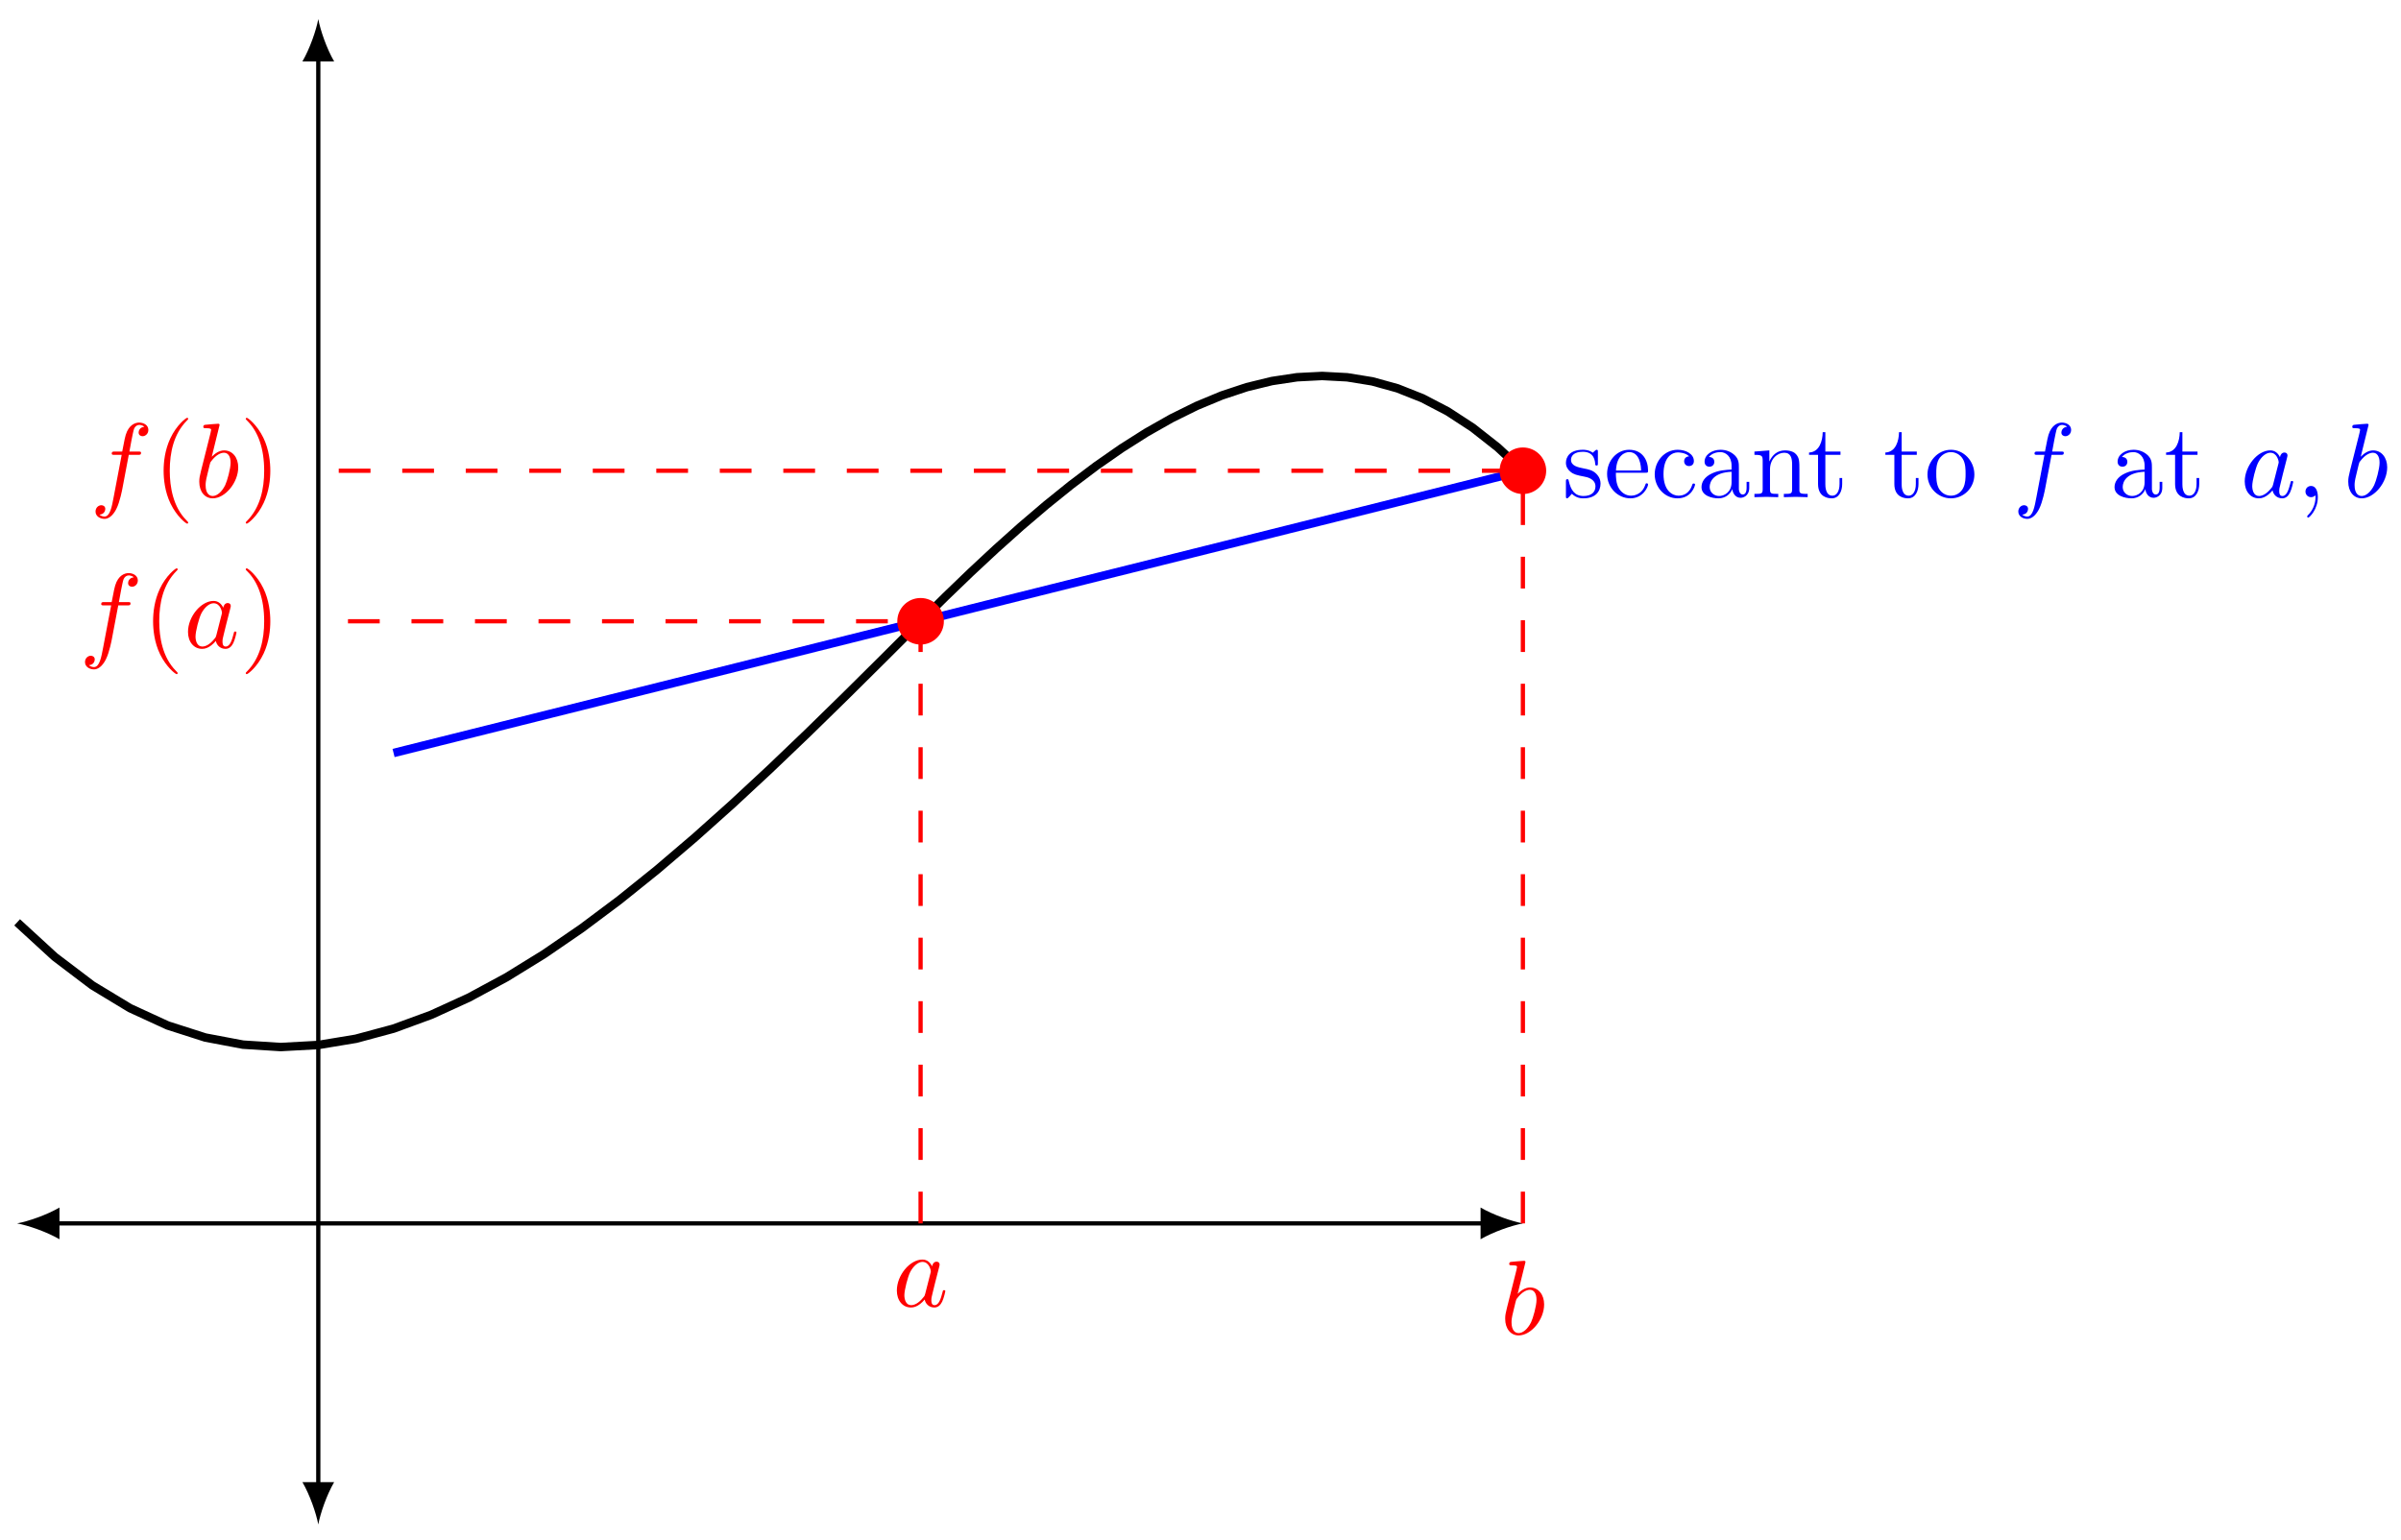 <svg xmlns="http://www.w3.org/2000/svg" xmlns:xlink="http://www.w3.org/1999/xlink" xmlns:inkscape="http://www.inkscape.org/namespaces/inkscape" version="1.1" width="226" height="145" viewBox="0 0 226 145">
<defs>
<path id="font_1_98" d="M.36 .128C.36 .181 .33 .211 .318 .223 .285 .255 .246 .263 .204 .271 .148 .282 .081 .295 .081 .353 .081 .388 .107 .429 .193 .429 .303 .429 .308 .339 .31 .308 .311 .299 .322 .299 .322 .299 .335 .299 .335 .304 .335 .323V.424C.335 .441 .335 .448 .324 .448 .319 .448 .317 .448 .304 .436 .301 .432 .291 .423 .287 .42 .249 .448 .208 .448 .193 .448 .071 .448 .033 .381 .033 .325 .033 .29 .049 .262 .076 .24 .108 .214 .136 .208 .208 .194 .23 .19 .312 .174 .312 .102 .312 .051 .277 .011 .199 .011 .115 .011 .079 .068 .06 .153 .057 .166 .056 .17 .046 .17 .033 .17 .033 .163 .033 .145V.013C.033-.004 .033-.011 .044-.011 .049-.011 .05-.01 .069 .009 .071 .011 .071 .013 .089 .032 .133-.01 .178-.011 .199-.011 .314-.011 .36 .056 .36 .128V.128Z"/>
<path id="font_1_50" d="M.415 .119C.415 .129 .407 .131 .402 .131 .393 .131 .391 .125 .389 .117 .354 .014 .264 .014 .254 .014 .204 .014 .164 .044 .141 .081 .111 .129 .111 .195 .111 .231H.39C.412 .231 .415 .231 .415 .252 .415 .351 .361 .448 .236 .448 .12 .448 .028 .345 .028 .22 .028 .086 .133-.011 .248-.011 .37-.011 .415 .1 .415 .119M.349 .252H.112C.118 .401 .202 .426 .236 .426 .339 .426 .349 .291 .349 .252Z"/>
<path id="font_1_43" d="M.415 .119C.415 .129 .405 .129 .402 .129 .393 .129 .391 .125 .389 .119 .36 .026 .295 .014 .258 .014 .205 .014 .117 .057 .117 .218 .117 .381 .199 .423 .252 .423 .261 .423 .324 .422 .359 .386 .318 .383 .312 .353 .312 .34 .312 .314 .33 .294 .358 .294 .384 .294 .404 .311 .404 .341 .404 .409 .328 .448 .251 .448 .126 .448 .034 .34 .034 .216 .034 .088 .133-.011 .249-.011 .383-.011 .415 .109 .415 .119Z"/>
<path id="font_1_28" d="M.483 .089V.145H.458V.089C.458 .031 .433 .025 .422 .025 .389 .025 .385 .07 .385 .075V.275C.385 .317 .385 .356 .349 .393 .31 .432 .26 .448 .212 .448 .13 .448 .061 .401 .061 .335 .061 .305 .081 .288 .107 .288 .135 .288 .153 .308 .153 .334 .153 .346 .148 .379 .102 .38 .129 .415 .178 .426 .21 .426 .259 .426 .316 .387 .316 .298V.261C.265 .258 .195 .255 .132 .225 .057 .191 .032 .139 .032 .095 .032 .014 .129-.011 .192-.011 .258-.011 .304 .029 .323 .076 .327 .036 .354-.006 .401-.006 .422-.006 .483 .008 .483 .089M.316 .14C.316 .045 .244 .011 .199 .011 .15 .011 .109 .046 .109 .096 .109 .151 .151 .234 .316 .24V.14Z"/>
<path id="font_1_77" d="M.535 0V.031C.483 .031 .458 .031 .457 .061V.252C.457 .338 .457 .369 .426 .405 .412 .422 .379 .442 .321 .442 .248 .442 .201 .399 .173 .337V.442L.032 .431V.4C.102 .4 .11 .393 .11 .344V.076C.11 .031 .099 .031 .032 .031V0L.145 .003 .257 0V.031C.19 .031 .179 .031 .179 .076V.26C.179 .364 .25 .42 .314 .42 .377 .42 .388 .366 .388 .309V.076C.388 .031 .377 .031 .31 .031V0L.423 .003 .535 0Z"/>
<path id="font_1_105" d="M.332 .124V.181H.307V.126C.307 .052 .277 .014 .24 .014 .173 .014 .173 .105 .173 .122V.4H.316V.431H.173V.614H.148C.147 .532 .117 .426 .019 .422V.4H.104V.124C.104 .001 .197-.011 .233-.011 .304-.011 .332 .06 .332 .124V.124Z"/>
<path id="font_1_81" d="M.471 .214C.471 .342 .371 .448 .25 .448 .125 .448 .028 .339 .028 .214 .028 .085 .132-.011 .249-.011 .37-.011 .471 .087 .471 .214M.388 .222C.388 .186 .388 .132 .366 .088 .344 .043 .3 .014 .25 .014 .207 .014 .163 .035 .136 .081 .111 .125 .111 .186 .111 .222 .111 .261 .111 .315 .135 .359 .162 .405 .209 .426 .249 .426 .293 .426 .336 .404 .362 .361 .388 .318 .388 .26 .388 .222Z"/>
<path id="font_2_4" d="M.367 .4H.453C.473 .4 .483 .4 .483 .42 .483 .431 .473 .431 .456 .431H.373L.394 .545C.398 .566 .412 .637 .418 .649 .427 .668 .444 .683 .465 .683 .469 .683 .495 .683 .514 .665 .47 .661 .46 .626 .46 .611 .46 .588 .478 .576 .497 .576 .523 .576 .552 .598 .552 .636 .552 .682 .506 .705 .465 .705 .431 .705 .368 .687 .338 .588 .332 .567 .329 .557 .305 .431H.236C.217 .431 .206 .431 .206 .412 .206 .4 .215 .4 .234 .4H.3L.225 .005C.207-.092 .19-.183 .138-.183 .134-.183 .109-.183 .09-.165 .136-.162 .145-.126 .145-.111 .145-.088 .127-.076 .108-.076 .082-.076 .053-.098 .053-.136 .053-.181 .097-.205 .138-.205 .193-.205 .233-.146 .251-.108 .283-.045 .306 .076 .307 .083L.367 .4Z"/>
<path id="font_2_2" d="M.373 .378C.355 .415 .326 .442 .281 .442 .164 .442 .04 .295 .04 .149 .04 .055 .095-.011 .173-.011 .193-.011 .243-.007 .303 .064 .311 .022 .346-.011 .394-.011 .429-.011 .452 .012 .468 .044 .485 .08 .498 .141 .498 .143 .498 .153 .489 .153 .486 .153 .476 .153 .475 .149 .472 .135 .455 .07 .437 .011 .396 .011 .369 .011 .366 .037 .366 .057 .366 .079 .368 .087 .379 .131 .39 .173 .392 .183 .401 .221L.437 .361C.444 .389 .444 .391 .444 .395 .444 .412 .432 .422 .415 .422 .391 .422 .376 .4 .373 .378M.308 .119C.303 .101 .303 .099 .288 .082 .244 .027 .203 .011 .175 .011 .125 .011 .111 .066 .111 .105 .111 .155 .143 .278 .166 .324 .197 .383 .242 .42 .282 .42 .347 .42 .361 .338 .361 .332 .361 .326 .359 .32 .358 .315L.308 .119Z"/>
<path id="font_2_1" d="M.203 .001C.203 .067 .178 .106 .139 .106 .106 .106 .086 .081 .086 .053 .086 .026 .106 0 .139 0 .151 0 .164 .004 .174 .013 .177 .015 .178 .016 .179 .016 .18 .016 .181 .015 .181 .001 .181-.073 .146-.133 .113-.166 .102-.177 .102-.179 .102-.182 .102-.189 .107-.193 .112-.193 .123-.193 .203-.116 .203 .001Z"/>
<path id="font_2_3" d="M.239 .683C.239 .684 .239 .694 .226 .694 .203 .694 .13 .686 .104 .684 .096 .683 .085 .682 .085 .664 .085 .652 .094 .652 .109 .652 .157 .652 .159 .645 .159 .635 .159 .628 .15 .594 .145 .573L.063 .247C.051 .197 .047 .181 .047 .146 .047 .051 .1-.011 .174-.011 .292-.011 .415 .138 .415 .282 .415 .373 .362 .442 .282 .442 .236 .442 .195 .413 .165 .382L.239 .683M.145 .305C.151 .327 .151 .329 .16 .34 .209 .405 .254 .42 .28 .42 .316 .42 .343 .39 .343 .326 .343 .267 .31 .152 .292 .114 .259 .047 .213 .011 .174 .011 .14 .011 .107 .038 .107 .112 .107 .131 .107 .15 .123 .213L.145 .305Z"/>
<path id="font_3_1" d="M.331-.24C.331-.237 .331-.235 .314-.218 .189-.092 .157 .097 .157 .25 .157 .424 .195 .598 .318 .723 .331 .735 .331 .737 .331 .74 .331 .747 .327 .75 .321 .75 .311 .75 .221 .682 .162 .555 .111 .445 .099 .334 .099 .25 .099 .172 .11 .051 .165-.062 .225-.185 .311-.25 .321-.25 .327-.25 .331-.247 .331-.24Z"/>
<path id="font_3_2" d="M.289 .25C.289 .328 .278 .449 .223 .562 .163 .685 .077 .75 .067 .75 .061 .75 .057 .746 .057 .74 .057 .737 .057 .735 .076 .717 .174 .618 .231 .459 .231 .25 .231 .079 .194-.097 .07-.223 .057-.235 .057-.237 .057-.24 .057-.246 .061-.25 .067-.25 .077-.25 .167-.182 .226-.055 .277 .055 .289 .166 .289 .25Z"/>
</defs>
<path transform="matrix(1,0,0,-1,29.959,115.191)" stroke-width=".399" stroke-linecap="butt" stroke-miterlimit="10" stroke-linejoin="miter" fill="none" stroke="#000000" d="M-24.76 0H109.801"/>
<path transform="matrix(-1,-0,0,1,5.199,115.191)" d="M3.587 0C2.524 .199 .797 .797-.399 1.494V-1.494C.797-.797 2.524-.199 3.587 0"/>
<path transform="matrix(1,0,0,-1,139.762,115.191)" d="M3.587 0C2.524 .199 .797 .797-.399 1.494V-1.494C.797-.797 2.524-.199 3.587 0"/>
<path transform="matrix(1,0,0,-1,29.959,115.191)" stroke-width=".399" stroke-linecap="butt" stroke-miterlimit="10" stroke-linejoin="miter" fill="none" stroke="#000000" d="M0-24.76V109.801"/>
<path transform="matrix(0,1,1,0,29.959,139.952)" d="M3.587 0C2.524 .199 .797 .797-.399 1.494V-1.494C.797-.797 2.524-.199 3.587 0"/>
<path transform="matrix(0,-1,-1,-0,29.959,5.385)" d="M3.587 0C2.524 .199 .797 .797-.399 1.494V-1.494C.797-.797 2.524-.199 3.587 0"/>
<path transform="matrix(1,0,0,-1,29.959,115.191)" stroke-width=".797" stroke-linecap="butt" stroke-miterlimit="10" stroke-linejoin="miter" fill="none" stroke="#000000" d="M-28.347 28.347-24.803 25.095-21.26 22.408-17.717 20.264-14.173 18.635-10.63 17.499-7.087 16.83-3.543 16.605 0 16.798 3.543 17.385 7.087 18.34 10.63 19.64 14.173 21.26 17.717 23.175 21.26 25.361 24.803 27.793 28.347 30.446 31.89 33.296 35.433 36.319 38.977 39.489 42.52 42.782 46.064 46.174 49.607 49.64 53.15 53.155 56.694 56.694"/>
<path transform="matrix(1,0,0,-1,29.959,115.191)" stroke-width=".797" stroke-linecap="butt" stroke-miterlimit="10" stroke-linejoin="miter" fill="none" stroke="#000000" d="M56.694 56.694 59.056 59.029 61.418 61.303 63.78 63.503 66.142 65.617 68.504 67.632 70.866 69.537 73.228 71.319 75.59 72.966 77.952 74.465 80.315 75.804 82.677 76.971 85.039 77.953 87.401 78.738 89.763 79.314 92.125 79.67 94.487 79.791 96.849 79.666 99.211 79.283 101.573 78.629 103.935 77.692 106.297 76.461 108.66 74.921 111.022 73.062 113.384 70.87"/>
<path transform="matrix(1,0,0,-1,29.959,115.191)" stroke-width=".797" stroke-linecap="butt" stroke-miterlimit="10" stroke-linejoin="miter" fill="none" stroke="#0000ff" d="M7.087 44.292 11.516 45.399 15.945 46.506 20.374 47.614 24.803 48.721 29.233 49.828 33.662 50.936 38.091 52.043 42.52 53.15 46.949 54.258 51.379 55.365 55.808 56.472 60.237 57.579 64.666 58.687 69.095 59.794 73.525 60.901 77.954 62.009 82.383 63.116 86.812 64.223 91.241 65.331 95.67 66.438 100.1 67.545 104.529 68.652 108.958 69.76 113.387 70.867"/>
<use data-text="s" xlink:href="#font_1_98" transform="matrix(9.963,0,0,-9.963,147.068,46.812)" fill="#0000ff"/>
<use data-text="e" xlink:href="#font_1_50" transform="matrix(9.963,0,0,-9.963,150.993,46.812)" fill="#0000ff"/>
<use data-text="c" xlink:href="#font_1_43" transform="matrix(9.963,0,0,-9.963,155.416,46.812)" fill="#0000ff"/>
<use data-text="a" xlink:href="#font_1_28" transform="matrix(9.963,0,0,-9.963,159.84,46.812)" fill="#0000ff"/>
<use data-text="n" xlink:href="#font_1_77" transform="matrix(9.963,0,0,-9.963,164.821,46.812)" fill="#0000ff"/>
<use data-text="t" xlink:href="#font_1_105" transform="matrix(9.963,0,0,-9.963,170.092,46.812)" fill="#0000ff"/>
<use data-text="t" xlink:href="#font_1_105" transform="matrix(9.963,0,0,-9.963,177.275,46.812)" fill="#0000ff"/>
<use data-text="o" xlink:href="#font_1_81" transform="matrix(9.963,0,0,-9.963,181.15,46.812)" fill="#0000ff"/>
<use data-text="f" xlink:href="#font_2_4" transform="matrix(9.963,0,0,-9.963,189.45,46.812)" fill="#0000ff"/>
<use data-text="a" xlink:href="#font_1_28" transform="matrix(9.963,0,0,-9.963,198.718,46.812)" fill="#0000ff"/>
<use data-text="t" xlink:href="#font_1_105" transform="matrix(9.963,0,0,-9.963,203.699,46.812)" fill="#0000ff"/>
<use data-text="a" xlink:href="#font_2_2" transform="matrix(9.963,0,0,-9.963,210.892,46.812)" fill="#0000ff"/>
<use data-text="," xlink:href="#font_2_1" transform="matrix(9.963,0,0,-9.963,216.152,46.812)" fill="#0000ff"/>
<use data-text="b" xlink:href="#font_2_3" transform="matrix(9.963,0,0,-9.963,220.566,46.812)" fill="#0000ff"/>
<path transform="matrix(1,0,0,-1,29.959,115.191)" d="M58.686 56.694C58.686 57.794 57.794 58.686 56.694 58.686 55.593 58.686 54.701 57.794 54.701 56.694 54.701 55.593 55.593 54.701 56.694 54.701 57.794 54.701 58.686 55.593 58.686 56.694ZM56.694 56.694" fill="#ff0000"/>
<path transform="matrix(1,0,0,-1,29.959,115.191)" stroke-width=".399" stroke-linecap="butt" stroke-miterlimit="10" stroke-linejoin="miter" fill="none" stroke="#ff0000" d="M58.686 56.694C58.686 57.794 57.794 58.686 56.694 58.686 55.593 58.686 54.701 57.794 54.701 56.694 54.701 55.593 55.593 54.701 56.694 54.701 57.794 54.701 58.686 55.593 58.686 56.694ZM56.694 56.694"/>
<use data-text="a" xlink:href="#font_2_2" transform="matrix(9.963,0,0,-9.963,84.02,123)" fill="#ff0000"/>
<use data-text="f" xlink:href="#font_2_4" transform="matrix(9.963,0,0,-9.963,7.474,60.985)" fill="#ff0000"/>
<use data-text="(" xlink:href="#font_3_1" transform="matrix(9.963,0,0,-9.963,13.424,60.985)" fill="#ff0000"/>
<use data-text="a" xlink:href="#font_2_2" transform="matrix(9.963,0,0,-9.963,17.298,60.985)" fill="#ff0000"/>
<use data-text=")" xlink:href="#font_3_2" transform="matrix(9.963,0,0,-9.963,22.565,60.985)" fill="#ff0000"/>
<path transform="matrix(1,0,0,-1,29.959,115.191)" d="M115.38 70.867C115.38 71.967 114.488 72.86 113.387 72.86 112.287 72.86 111.395 71.967 111.395 70.867 111.395 69.767 112.287 68.874 113.387 68.874 114.488 68.874 115.38 69.767 115.38 70.867ZM113.387 70.867" fill="#ff0000"/>
<path transform="matrix(1,0,0,-1,29.959,115.191)" stroke-width=".399" stroke-linecap="butt" stroke-miterlimit="10" stroke-linejoin="miter" fill="none" stroke="#ff0000" d="M115.38 70.867C115.38 71.967 114.488 72.86 113.387 72.86 112.287 72.86 111.395 71.967 111.395 70.867 111.395 69.767 112.287 68.874 113.387 68.874 114.488 68.874 115.38 69.767 115.38 70.867ZM113.387 70.867"/>
<use data-text="b" xlink:href="#font_2_3" transform="matrix(9.963,0,0,-9.963,141.211,125.629)" fill="#ff0000"/>
<use data-text="f" xlink:href="#font_2_4" transform="matrix(9.963,0,0,-9.963,8.465,46.812)" fill="#ff0000"/>
<use data-text="(" xlink:href="#font_3_1" transform="matrix(9.963,0,0,-9.963,14.415,46.812)" fill="#ff0000"/>
<use data-text="b" xlink:href="#font_2_3" transform="matrix(9.963,0,0,-9.963,18.289,46.812)" fill="#ff0000"/>
<use data-text=")" xlink:href="#font_3_2" transform="matrix(9.963,0,0,-9.963,22.565,46.812)" fill="#ff0000"/>
<path transform="matrix(1,0,0,-1,29.959,115.191)" stroke-width=".399" stroke-linecap="butt" stroke-dasharray="2.989,2.989" stroke-miterlimit="10" stroke-linejoin="miter" fill="none" stroke="#ff0000" d="M56.694 0V56.694H0"/>
<path transform="matrix(1,0,0,-1,29.959,115.191)" stroke-width=".399" stroke-linecap="butt" stroke-dasharray="2.989,2.989" stroke-miterlimit="10" stroke-linejoin="miter" fill="none" stroke="#ff0000" d="M113.387 0V70.867H0"/>
</svg>

